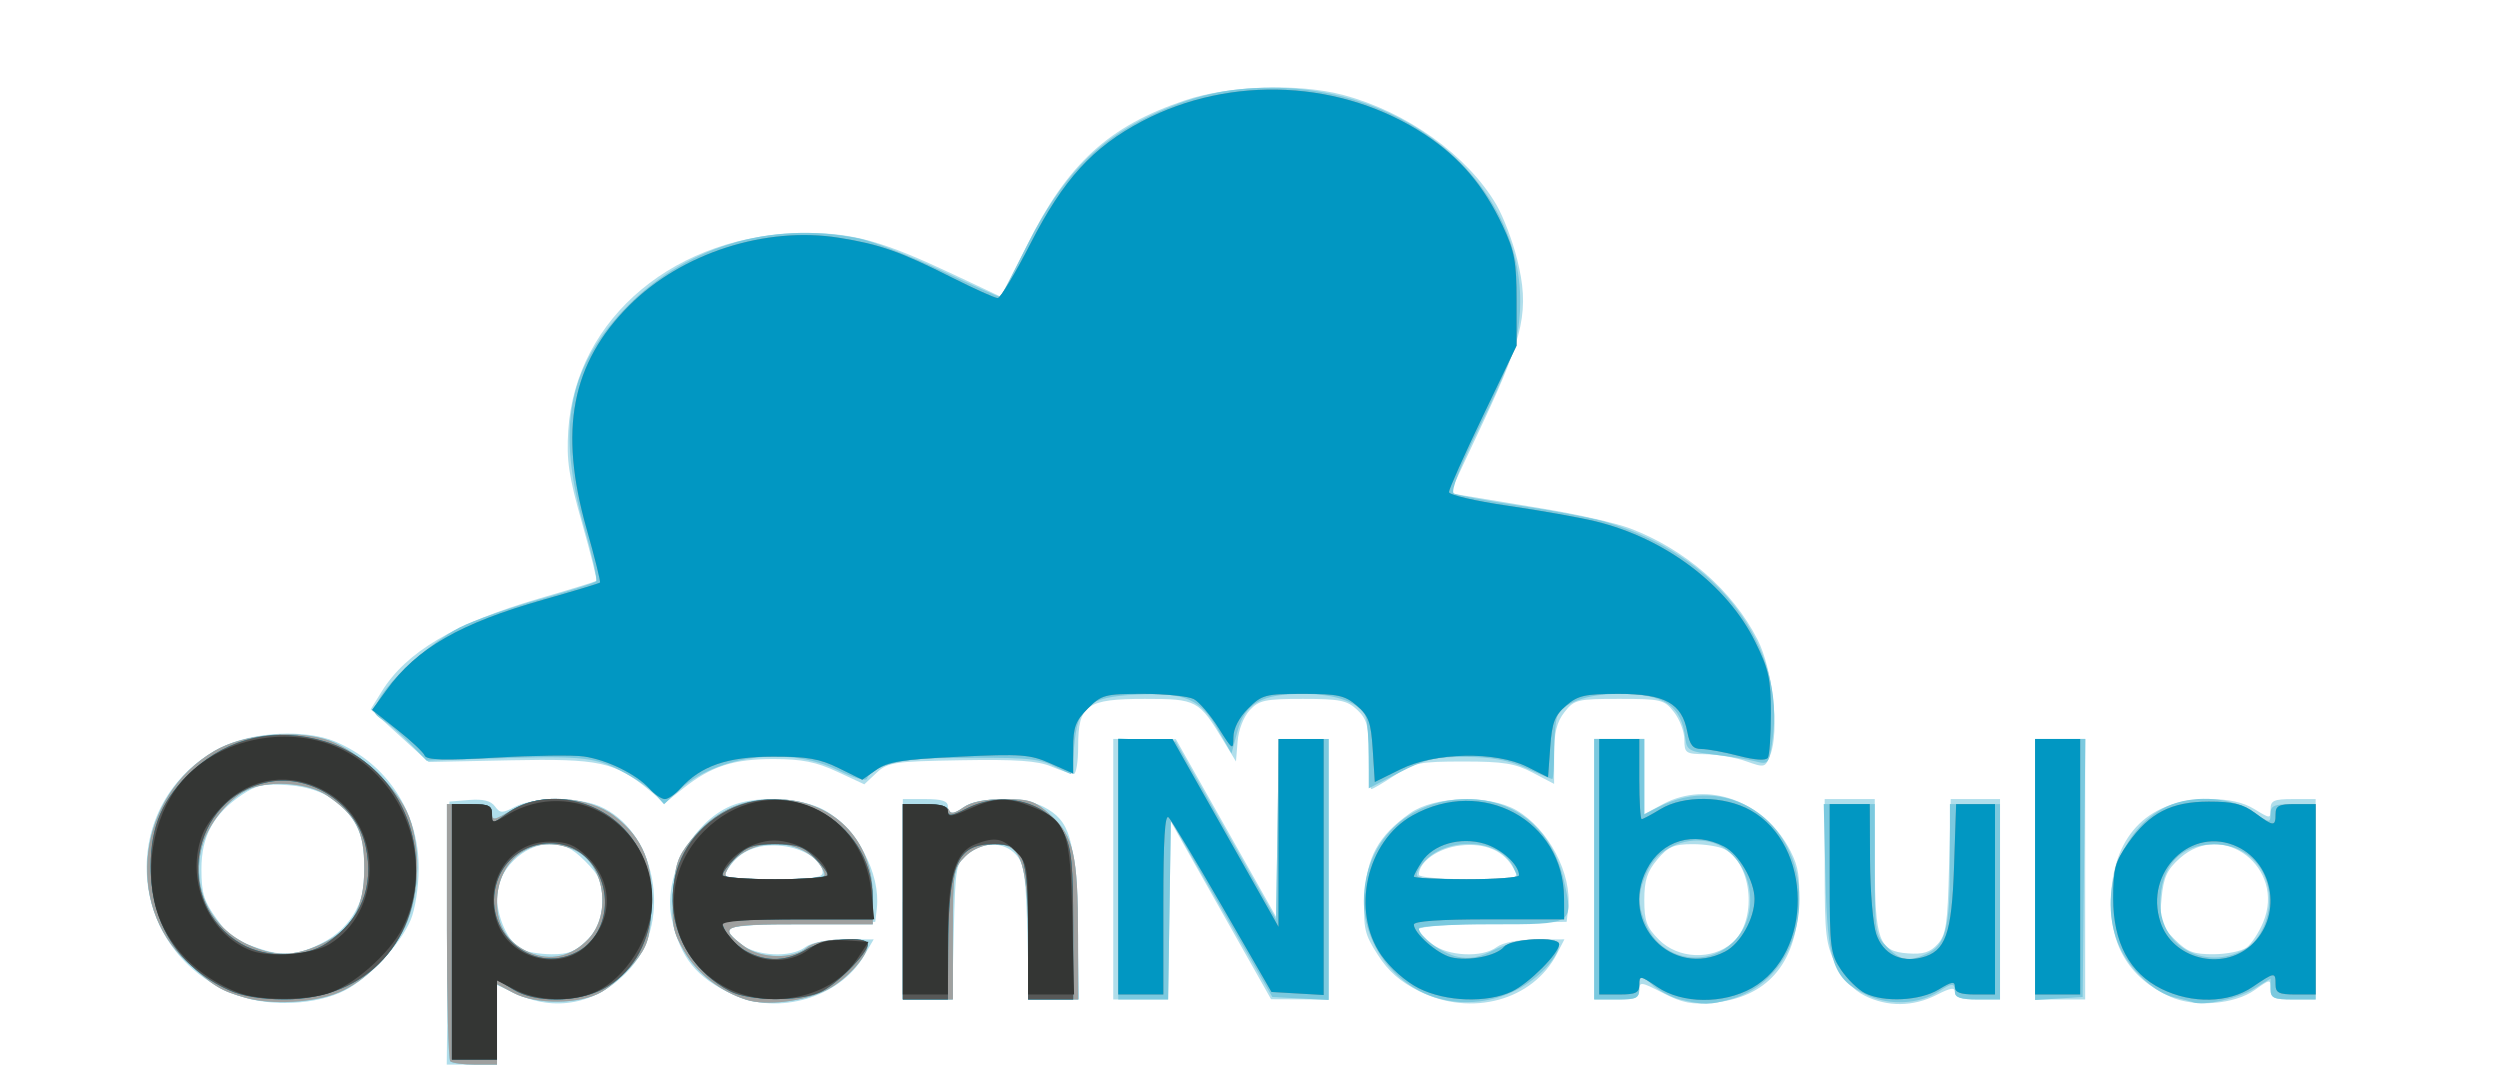 <?xml version="1.0" encoding="UTF-8" standalone="no"?>
<!-- Created with Inkscape (http://www.inkscape.org/) -->

<svg
   xmlns:dc="http://purl.org/dc/elements/1.1/"
   xmlns:cc="http://creativecommons.org/ns#"
   xmlns:rdf="http://www.w3.org/1999/02/22-rdf-syntax-ns#"
   xmlns:svg="http://www.w3.org/2000/svg"
   xmlns="http://www.w3.org/2000/svg"
   xmlns:sodipodi="http://sodipodi.sourceforge.net/DTD/sodipodi-0.dtd"
   xmlns:inkscape="http://www.inkscape.org/namespaces/inkscape"
   id="svg2"
   version="1.1"
   inkscape:version="0.48.4 r9939"
   width="499"
   height="216"
   sodipodi:docname="openneb.png">
  <defs
     id="defs6" />
  <sodipodi:namedview
     pagecolor="#ffffff"
     bordercolor="#666666"
     borderopacity="1"
     objecttolerance="10"
     gridtolerance="10"
     guidetolerance="10"
     inkscape:pageopacity="0"
     inkscape:pageshadow="2"
     inkscape:window-width="1280"
     inkscape:window-height="728"
     id="namedview4"
     showgrid="false"
     inkscape:zoom="0.76953908"
     inkscape:cx="249.5"
     inkscape:cy="104.10156"
     inkscape:window-x="0"
     inkscape:window-y="25"
     inkscape:window-maximized="1"
     inkscape:current-layer="svg2" />
  <g
     id="g3046"
     transform="translate(-9.096,3.898)">
    <path
       style="fill:#b0deeb"
       d="m 98.533,182.349 0.267,-26.25 3.96,-0.323 c 2.745,-0.224 4.315,0.163 5.117,1.26 1.039,1.42 1.452,1.428 4.04,0.079 3.609,-1.882 12.394,-1.956 16.74,-0.14 11.256,4.703 14.765,22.721 6.302,32.36 -6.058,6.9 -14.482,8.889 -22.409,5.291 l -4.25,-1.929 0,7.951 0,7.951 -5.017,0 -5.017,0 0.267,-26.25 z m 27.844,1.327 c 2.397,-2.397 2.923,-3.764 2.923,-7.6 0,-3.986 -0.503,-5.18 -3.4,-8.077 -2.641,-2.641 -4.225,-3.4 -7.1,-3.4 -5.209,0 -10.5,5.266 -10.5,10.45 0,4.168 2.18,8.973 4.75,10.47 0.963,0.561 3.697,1.033 6.077,1.05 3.472,0.024 4.904,-0.547 7.25,-2.893 z m -69.646,11.167 c -22.869,-8.183 -24.867,-38.874 -3.232,-49.655 6.108,-3.044 16.547,-3.557 22.422,-1.102 10.381,4.338 16.821,14.12 16.751,25.445 -0.023,3.662 -0.734,8.18 -1.609,10.209 -2.16,5.013 -8.319,11.594 -13.165,14.066 -5.639,2.877 -14.775,3.325 -21.167,1.038 z m 16.607,-10.494 c 6.079,-3.065 9.255,-9.11 8.692,-16.541 -0.68,-8.966 -6.222,-14.335 -15.466,-14.982 -4.819,-0.337 -6.333,-0.016 -9.24,1.959 -5.644,3.835 -8.024,8.229 -8.024,14.813 0,4.751 0.501,6.394 3.006,9.852 1.653,2.283 3.116,4.157 3.25,4.165 0.134,0.008 2.044,0.664 4.244,1.456 5.6,2.017 8.404,1.868 13.538,-0.721 z m 81.98,10.236 c -7.245,-3.388 -10.377,-7.252 -12.12,-14.951 -1.874,-8.277 3.908,-19.375 11.82,-22.688 5.118,-2.143 14.111,-1.694 18.753,0.935 6.374,3.61 11.139,12.618 10.339,19.545 l -0.309,2.674 -14.75,0.277 c -8.113,0.152 -14.75,0.682 -14.75,1.177 0,0.495 1.186,1.833 2.635,2.973 3.138,2.468 10.034,2.791 12.924,0.604 1.177,-0.891 4.24,-1.481 7.783,-1.5 l 5.842,-0.032 -1.89,3.236 c -4.92,8.424 -17.132,12.026 -26.276,7.75 z m 17.982,-24.331 c 0,-2.407 -3.823,-4.882 -8.209,-5.315 -4.787,-0.472 -8.312,1.001 -10.555,4.41 l -1.48,2.25 10.122,0 c 7.812,0 10.122,-0.307 10.122,-1.345 z m 119.081,23.698 c -3.777,-1.882 -6.165,-3.976 -8.267,-7.25 -2.686,-4.184 -2.925,-5.249 -2.623,-11.696 0.367,-7.826 2.661,-12.029 9.053,-16.58 4.855,-3.457 15.771,-3.765 21.227,-0.6 6.4,3.713 11.137,12.694 10.339,19.599 l -0.309,2.674 -14.75,0.277 c -8.113,0.152 -14.75,0.682 -14.75,1.177 0,0.495 1.186,1.833 2.635,2.973 3.138,2.468 10.034,2.791 12.924,0.604 1.171,-0.886 4.232,-1.481 7.717,-1.5 l 5.776,-0.032 -1.49,2.881 c -4.82,9.322 -17.08,12.655 -27.48,7.472 z m 18.919,-24.353 c -1.971,-3.683 -5.643,-5.3 -10.73,-4.727 -4.404,0.496 -8.27,3.225 -8.27,5.838 0,0.489 4.516,0.889 10.035,0.889 9.725,0 10.002,-0.062 8.965,-2 z m 29.75,24.717 c -4.427,-2.279 -4.75,-2.318 -4.75,-0.581 0,1.543 -0.776,1.864 -4.5,1.864 l -4.5,0 0,-26 0,-26 5,0 5,0 0,7.502 0,7.502 3.735,-2.002 c 8.947,-4.795 20.34,-0.587 25.463,9.407 1.599,3.119 1.926,5.342 1.62,11 -0.632,11.669 -6.449,18.216 -17.101,19.248 -4.225,0.41 -6.121,0.041 -9.968,-1.94 z m 13.793,-10 c 5.01,-4.309 4.104,-15.695 -1.487,-18.687 -1.058,-0.566 -3.938,-1.03 -6.401,-1.03 -3.771,0 -4.885,0.485 -7.066,3.077 -2.03,2.412 -2.589,4.157 -2.589,8.077 0,4.193 0.472,5.472 2.923,7.923 3.827,3.827 10.572,4.122 14.62,0.64 z m 26.457,10.531 c -2.278,-1.138 -4.286,-3.306 -5.75,-6.21 -2.02,-4.006 -2.25,-5.921 -2.25,-18.75 l 0,-14.288 5,0 5,0 0.015,12.75 c 0.018,15.489 0.793,17.621 6.56,18.048 3.096,0.229 4.479,-0.2 5.977,-1.852 1.686,-1.86 1.992,-3.951 2.276,-15.548 l 0.328,-13.398 4.923,0 4.923,0 0,20 0,20 -4.5,0 c -3.178,0 -4.5,-0.409 -4.5,-1.392 0,-1.1 -0.78,-0.995 -3.711,0.5 -4.631,2.361 -9.743,2.411 -14.289,0.141 z m 61.007,0.214 c -8.425,-3.787 -12.392,-10.652 -11.836,-20.486 0.683,-12.093 7.776,-18.98 19.539,-18.972 4.007,0.003 6.791,0.614 9.04,1.985 3.241,1.976 3.25,1.976 3.25,-0.004 0,-1.686 0.678,-1.985 4.5,-1.985 l 4.5,0 0,20 0,20 -4.5,0 c -3.883,0 -4.5,-0.284 -4.5,-2.068 0,-2.053 -0.024,-2.051 -3.158,0.181 -4.043,2.879 -12.011,3.518 -16.834,1.35 z m 15.232,-9.847 c 0.957,-0.726 2.432,-2.979 3.279,-5.005 4.543,-10.873 -7.991,-20.521 -16.631,-12.802 -2.549,2.278 -3.238,3.783 -3.639,7.954 -0.453,4.715 -0.24,5.399 2.552,8.191 2.567,2.567 3.804,3.041 7.873,3.014 2.655,-0.018 5.61,-0.626 6.566,-1.352 z m -268.239,-9.616 0,-20 4.5,0 c 3.333,0 4.5,0.389 4.5,1.5 0,1.866 0.943,1.858 3.441,-0.032 2.555,-1.933 11.816,-1.904 15.592,0.049 5.369,2.776 6.402,6.309 6.794,23.233 l 0.353,15.25 -4.992,0 -4.992,0 -0.348,-13.396 c -0.298,-11.465 -0.623,-13.7 -2.253,-15.5 -2.373,-2.621 -6.629,-2.706 -9.734,-0.194 -2.238,1.81 -2.378,2.617 -2.688,15.5 l -0.327,13.591 -4.923,0 -4.923,0 0,-20 z m 42,-6 0,-26 6.25,0.025 6.25,0.025 10,17.725 10,17.725 0.273,-17.75 0.273,-17.75 4.977,0 4.977,0 0,26 0,26 -5.75,-0.025 -5.75,-0.025 -10,-17.725 -10,-17.725 -0.273,17.75 -0.273,17.75 -5.477,0 -5.477,0 0,-26 z m 184,0 0,-26 5,0 5,0 0,26 0,26 -5,0 -5,0 0,-26 z M 138.787,153.904 c -6.892,-5.735 -10.024,-6.416 -27.805,-6.046 l -16.344,0.34 -5.78,-5.253 -5.78,-5.253 2.192,-3.546 c 4.914,-7.951 14.592,-13.664 31.529,-18.611 6.05,-1.767 11.149,-3.338 11.332,-3.49 0.183,-0.152 -1.108,-5.36 -2.868,-11.573 -2.656,-9.376 -3.122,-12.512 -2.741,-18.446 1.446,-22.539 21.713,-39.377 47.438,-39.415 9.469,-0.014 15.398,1.65 29.417,8.252 l 9.578,4.511 5.183,-10.422 c 8.053,-16.192 16.282,-23.722 31.509,-28.834 8.856,-2.973 22.662,-3.424 31.644,-1.034 12.623,3.359 24.715,12.04 30.484,21.884 1.387,2.367 3.254,7.268 4.148,10.891 2.458,9.959 1.415,15.038 -6.587,32.089 l -6.849,14.595 3.156,0.527 c 1.736,0.29 8.711,1.445 15.5,2.567 6.789,1.122 14.566,2.885 17.281,3.917 11.089,4.213 20.462,12.383 25.476,22.204 3.044,5.962 4.407,18.231 2.554,22.994 -1.009,2.595 -1.116,2.623 -4.844,1.294 -2.096,-0.748 -5.724,-1.379 -8.062,-1.403 -4.001,-0.041 -4.25,-0.212 -4.25,-2.909 0,-1.576 -0.933,-4.051 -2.073,-5.5 -1.96,-2.492 -2.552,-2.635 -10.927,-2.635 -8.375,0 -8.967,0.143 -10.927,2.635 -1.56,1.984 -2.073,4.081 -2.073,8.484 l 0,5.849 -4.25,-2.234 c -3.539,-1.86 -5.851,-2.234 -13.825,-2.234 -8.771,0 -9.923,0.231 -13.729,2.75 -2.285,1.512 -4.389,2.75 -4.675,2.75 -0.287,0 -0.521,-3.072 -0.521,-6.826 0,-5.842 -0.334,-7.139 -2.314,-9 -2.002,-1.881 -3.463,-2.174 -10.826,-2.174 -7.536,0 -8.752,0.258 -10.615,2.25 -1.225,1.309 -2.238,3.922 -2.424,6.25 l -0.32,4 -2.412,-4 c -4.995,-8.285 -5.394,-8.5 -15.763,-8.5 -11.703,0 -13.326,1.157 -13.326,9.5 0,3.025 -0.395,5.5 -0.878,5.5 -0.483,0 -2.496,-0.676 -4.474,-1.503 -2.75,-1.149 -6.997,-1.443 -18.042,-1.25 -13.473,0.236 -14.609,0.406 -16.869,2.529 l -2.423,2.277 -5.407,-2.517 c -4.208,-1.959 -7.022,-2.519 -12.689,-2.527 -8.051,-0.011 -12.443,1.416 -18.068,5.872 l -3.674,2.91 -2.988,-2.486 z"
       id="path3058"
       inkscape:connector-curvature="0" />
    <path
       style="fill:#7bc9df"
       d="m 98.966,207.932 c -0.367,-0.367 -0.667,-12.067 -0.667,-26 l 0,-25.333 4.5,0 c 3.333,0 4.5,0.389 4.5,1.5 0,1.932 0.2,1.905 4.47,-0.615 5.243,-3.093 14.873,-2.386 19.919,1.462 5.765,4.397 7.883,9.586 7.446,18.238 -0.32,6.343 -0.76,7.755 -3.457,11.091 -1.7,2.103 -4.614,4.716 -6.476,5.807 -4.302,2.52 -13.083,2.614 -17.652,0.19 l -3.25,-1.724 0,8.026 0,8.026 -4.333,0 c -2.383,0 -4.633,-0.3 -5,-0.667 z m 27.583,-24.421 c 4.72,-5.052 3.188,-15.025 -2.722,-17.718 -7.943,-3.619 -15.528,1.504 -15.528,10.487 0,4.673 2.176,8.048 6.378,9.893 4.225,1.855 8.56,0.882 11.872,-2.663 z m -68.444,11.744 c -4.956,-1.392 -6.282,-2.201 -11.643,-7.104 -12.66,-11.578 -9.866,-33.195 5.451,-42.172 5.476,-3.209 15.178,-4.259 21.92,-2.371 5.678,1.59 13.556,8.477 16.388,14.328 2.973,6.142 2.852,16.46 -0.273,23.169 -2.533,5.439 -8.109,10.951 -13.252,13.1 -4.928,2.059 -13.311,2.532 -18.591,1.049 z M 72.898,184.694 c 6.376,-2.896 8.901,-7.227 8.901,-15.271 0,-7.455 -1.597,-10.563 -7.49,-14.573 -3.522,-2.397 -10.784,-3.047 -15.218,-1.361 -3.96,1.505 -8.536,7.036 -9.723,11.75 -2.06,8.18 1.69,15.985 9.352,19.465 5.164,2.345 8.999,2.343 14.178,-0.009 z m 85.165,10.965 c -5.213,-1.676 -9.794,-5.255 -12.384,-9.675 -2.277,-3.885 -2.554,-5.306 -2.212,-11.357 0.334,-5.905 0.839,-7.472 3.456,-10.722 4.618,-5.733 9.755,-8.27 16.788,-8.29 11.507,-0.032 19.588,7.939 19.588,19.321 l 0,5.662 -14.583,0 c -15.53,0 -16.472,0.377 -11.055,4.421 3.305,2.468 9.878,2.576 12.497,0.206 2.083,-1.885 12.141,-2.326 12.141,-0.532 0,2.271 -4.314,7.024 -8.153,8.982 -4.58,2.336 -12.099,3.263 -16.083,1.982 z m 15.263,-26.009 c -3.628,-6.78 -15.426,-6.78 -19.055,0 -1.003,1.875 -0.64,1.949 9.527,1.949 10.168,0 10.531,-0.074 9.527,-1.949 z m 122.099,25.503 c -8.237,-2.667 -14.144,-10.734 -14.105,-19.264 0.054,-11.768 8.718,-20.29 20.63,-20.29 9.779,0 17.07,6.173 19.33,16.367 1.922,8.667 1.979,8.633 -14.549,8.633 -7.938,0 -14.433,0.372 -14.433,0.826 0,1.649 4.578,4.975 7.779,5.652 2.4,0.508 4.351,0.135 7.281,-1.392 4.181,-2.179 12.94,-2.89 12.94,-1.051 0,2.208 -3.47,6.156 -7.473,8.502 -5.286,3.098 -11.748,3.847 -17.4,2.017 z m 15.741,-25.944 c -2.926,-6.422 -15.378,-6.132 -18.896,0.441 -1.003,1.874 -0.641,1.949 9.471,1.949 l 10.514,0 -1.089,-2.39 z m 33.316,26.4 c -1.823,-0.432 -4.411,-1.814 -5.75,-3.072 l -2.435,-2.287 0,2.674 c 0,2.503 -0.288,2.674 -4.5,2.674 l -4.5,0 0,-26 0,-26 5,0 5,0 0,7.526 0,7.526 2.785,-1.44 c 13.581,-7.023 28.172,2.5 28.172,18.389 0,9.751 -5.438,17.651 -13.737,19.956 -4.185,1.162 -5.328,1.169 -10.034,0.055 z m 11.065,-11.992 c 5.764,-6.394 2.398,-18.056 -5.649,-19.566 -4.83,-0.906 -9.913,1.576 -11.929,5.825 -2.083,4.39 -2.107,7.004 -0.101,11.23 3.294,6.941 12.506,8.249 17.679,2.511 z m 26.25,11.143 c -6.823,-3.221 -7.947,-6.377 -8.342,-23.412 l -0.342,-14.75 5.092,0 5.092,0 0,13.045 c 0,12.517 0.099,13.145 2.455,15.5 2.722,2.722 4.281,2.988 7.888,1.344 3.799,-1.731 4.657,-5.038 4.657,-17.937 l 0,-11.953 5,0 5,0 0,19.5 0,19.5 -4.5,0 c -3.333,0 -4.5,-0.389 -4.5,-1.5 0,-1.867 -0.498,-1.875 -3.285,-0.051 -3.837,2.511 -9.775,2.808 -14.215,0.712 z m 65,1.392 c -0.55,-0.208 -2.203,-0.642 -3.673,-0.965 -3.883,-0.853 -8.836,-5.398 -10.947,-10.046 -4.783,-10.53 0.405,-24.688 10.435,-28.478 5.076,-1.918 12.048,-1.307 16.045,1.406 3.452,2.342 3.64,2.368 3.64,0.5 0,-1.668 0.69,-1.97 4.5,-1.97 l 4.5,0 0,19.5 0,19.5 -4.5,0 c -3.892,0 -4.5,-0.281 -4.5,-2.082 l 0,-2.082 -3.296,2.037 c -3.156,1.95 -10.1,3.475 -12.204,2.679 z m 11.108,-11.032 c 1.217,-0.798 2.748,-3.07 3.401,-5.051 2.678,-8.116 -2.257,-15.491 -10.337,-15.448 -6.719,0.036 -10.673,4.42 -10.673,11.835 0,9.004 9.76,13.806 17.608,8.663 z m -268.608,-9.021 0,-19.5 4.417,0 c 2.521,0 4.587,0.51 4.813,1.188 0.281,0.842 1.097,0.697 2.806,-0.5 1.588,-1.112 4.385,-1.688 8.202,-1.688 5.142,0 6.189,0.365 9.33,3.25 4.529,4.16 5.379,7.929 5.409,24 l 0.024,12.75 -5,0 -5,0 0,-11.935 c 0,-11.67 -0.922,-16.76 -3.313,-18.279 -2.433,-1.547 -6.808,-0.756 -9.233,1.669 -2.355,2.355 -2.455,2.983 -2.455,15.5 l 0,13.045 -5,0 -5,0 0,-19.5 z m 43,-6.55 0,-26.05 5.723,0.3 5.723,0.3 10.027,17.744 10.027,17.744 0.273,-17.994 0.273,-17.994 4.977,0 4.977,0 0,26.05 0,26.05 -5.624,-0.3 -5.624,-0.3 -10.126,-17.617 -10.126,-17.617 -0.273,17.867 -0.273,17.867 -4.977,0 -4.977,0 0,-26.05 z m 183,0.105 0,-26.055 5.017,0 5.017,0 -0.267,25.75 -0.267,25.75 -4.75,0.305 -4.75,0.305 0,-26.055 z m -275.576,-15.142 c -1.058,-1.171 -4.171,-3.268 -6.918,-4.661 -5.386,-2.731 -7.99,-2.945 -27.781,-2.283 l -10.774,0.361 -3.226,-3.303 c -1.774,-1.817 -4.227,-3.96 -5.45,-4.763 -2.042,-1.341 -2.111,-1.68 -0.837,-4.143 2.061,-3.986 10.62,-11.611 16.179,-14.413 2.686,-1.354 9.778,-3.849 15.76,-5.545 5.983,-1.696 11.122,-3.327 11.42,-3.626 0.298,-0.298 -0.771,-5.154 -2.377,-10.789 -5.518,-19.361 -3.392,-31.358 7.646,-43.158 11.899,-12.72 29.474,-18.127 47.135,-14.501 2.915,0.598 10.43,3.53 16.702,6.514 6.271,2.984 11.497,5.307 11.612,5.162 0.115,-0.145 2.609,-4.989 5.541,-10.764 6.638,-13.073 13.533,-20.305 24.169,-25.353 8.616,-4.089 15.437,-5.652 24.575,-5.632 29.559,0.065 52.529,22.358 49.097,47.649 -0.543,4.003 -2.82,9.929 -7.387,19.224 -4.223,8.595 -6.214,13.677 -5.525,14.103 0.592,0.366 6.575,1.476 13.296,2.467 6.721,0.991 14.469,2.469 17.219,3.284 22.186,6.578 35.905,24.737 33.053,43.751 -0.673,4.485 -0.817,4.655 -3.378,3.975 -1.471,-0.391 -5.15,-0.994 -8.175,-1.34 -4.922,-0.563 -5.531,-0.892 -5.792,-3.129 -0.783,-6.709 -4.169,-9 -13.305,-9 -6.313,0 -11.237,1.822 -12.282,4.545 -0.342,0.89 -0.621,4.057 -0.621,7.037 0,2.98 -0.168,5.418 -0.373,5.418 -0.205,0 -2.568,-0.987 -5.25,-2.193 -3.519,-1.582 -6.867,-2.201 -12.02,-2.222 -6.086,-0.025 -8.046,0.436 -13.25,3.12 l -6.107,3.15 0,-6.346 c 0,-3.49 -0.28,-7.074 -0.621,-7.965 -1.051,-2.739 -5.969,-4.545 -12.379,-4.545 -8.392,0 -11.708,1.878 -13.206,7.481 l -1.181,4.417 -2.742,-4.801 c -3.502,-6.133 -6.562,-7.432 -16.336,-6.939 -9.574,0.483 -11.653,2.218 -12.321,10.282 -0.254,3.058 -0.561,5.559 -0.684,5.559 -0.122,0 -1.68,-0.727 -3.46,-1.615 -3.179,-1.586 -5.976,-1.775 -22.822,-1.546 -7.943,0.108 -13.588,1.72 -14.407,4.114 -0.187,0.547 -2.789,-0.218 -5.782,-1.701 -9.971,-4.941 -24.503,-2.986 -32.135,4.322 l -2.576,2.467 -1.924,-2.129 z"
       id="path3056"
       inkscape:connector-curvature="0" />
    <path
       style="fill:#9fa09f"
       d="m 98.966,207.932 c -0.367,-0.367 -0.667,-12.067 -0.667,-26 l 0,-25.333 4.5,0 c 3.333,0 4.5,0.389 4.5,1.5 0,1.932 0.2,1.905 4.47,-0.615 5.243,-3.093 14.873,-2.386 19.919,1.462 5.765,4.397 7.883,9.586 7.446,18.238 -0.32,6.343 -0.76,7.755 -3.457,11.091 -1.7,2.103 -4.614,4.716 -6.476,5.807 -4.302,2.52 -13.083,2.614 -17.652,0.19 l -3.25,-1.724 0,8.026 0,8.026 -4.333,0 c -2.383,0 -4.633,-0.3 -5,-0.667 z m 27.583,-24.421 c 4.72,-5.052 3.188,-15.025 -2.722,-17.718 -7.943,-3.619 -15.528,1.504 -15.528,10.487 0,4.673 2.176,8.048 6.378,9.893 4.225,1.855 8.56,0.882 11.872,-2.663 z m -68.444,11.744 c -4.956,-1.392 -6.282,-2.201 -11.643,-7.104 -12.66,-11.578 -9.866,-33.195 5.451,-42.172 5.476,-3.209 15.178,-4.259 21.92,-2.371 5.678,1.59 13.556,8.477 16.388,14.328 2.973,6.142 2.852,16.46 -0.273,23.169 -2.533,5.439 -8.109,10.951 -13.252,13.1 -4.928,2.059 -13.311,2.532 -18.591,1.049 z M 72.898,184.694 c 6.376,-2.896 8.901,-7.227 8.901,-15.271 0,-7.455 -1.597,-10.563 -7.49,-14.573 -3.522,-2.397 -10.784,-3.047 -15.218,-1.361 -3.96,1.505 -8.536,7.036 -9.723,11.75 -2.06,8.18 1.69,15.985 9.352,19.465 5.164,2.345 8.999,2.343 14.178,-0.009 z m 85.165,10.965 c -5.213,-1.676 -9.794,-5.255 -12.384,-9.675 -2.277,-3.885 -2.554,-5.306 -2.212,-11.357 0.334,-5.905 0.839,-7.472 3.456,-10.722 4.618,-5.733 9.755,-8.27 16.788,-8.29 11.507,-0.032 19.588,7.939 19.588,19.321 l 0,5.662 -14.583,0 c -15.53,0 -16.472,0.377 -11.055,4.421 3.305,2.468 9.878,2.576 12.497,0.206 2.083,-1.885 12.141,-2.326 12.141,-0.532 0,2.271 -4.314,7.024 -8.153,8.982 -4.58,2.336 -12.099,3.263 -16.083,1.982 z m 15.263,-26.009 c -3.628,-6.78 -15.426,-6.78 -19.055,0 -1.003,1.875 -0.64,1.949 9.527,1.949 10.168,0 10.531,-0.074 9.527,-1.949 z m 15.973,6.449 0,-19.5 4.417,0 c 2.521,0 4.587,0.51 4.813,1.188 0.281,0.842 1.097,0.697 2.806,-0.5 1.588,-1.112 4.385,-1.688 8.202,-1.688 5.142,0 6.189,0.365 9.33,3.25 4.529,4.16 5.379,7.929 5.409,24 l 0.024,12.75 -5,0 -5,0 0,-11.935 c 0,-11.67 -0.922,-16.76 -3.313,-18.279 -2.433,-1.547 -6.808,-0.756 -9.233,1.669 -2.355,2.355 -2.455,2.983 -2.455,15.5 l 0,13.045 -5,0 -5,0 0,-19.5 z m 102.975,17.25 c -2.601,-1.315 -5.7,-4.051 -7.462,-6.586 -6.097,-8.774 -2.998,-22.713 6.2,-27.883 13.975,-7.855 30.184,0.966 30.265,16.469 l 0.022,4.25 -15,0 c -9.768,0 -15,0.365 -15,1.045 0,1.737 4.655,5.83 7.42,6.524 3.431,0.861 9.073,-0.254 10.602,-2.096 1.376,-1.657 10.978,-2.102 10.978,-0.508 0,1.799 -5.994,7.804 -9.407,9.424 -4.968,2.358 -13.255,2.073 -18.618,-0.639 z m 20.025,-22.527 c 0,-2.105 -3.481,-5.286 -6.908,-6.313 -4.818,-1.444 -10.222,0.114 -12.51,3.606 -0.87,1.328 -1.582,2.655 -1.582,2.949 0,0.294 4.725,0.535 10.5,0.535 5.775,0 10.5,-0.35 10.5,-0.777 z m 27.64,22.308 c -3.452,-2.342 -3.64,-2.368 -3.64,-0.5 0,1.631 -0.687,1.97 -4,1.97 l -4,0 0,-25.5 0,-25.5 4,0 4,0 0,8 c 0,4.4 0.214,8 0.476,8 0.262,0 1.949,-0.898 3.75,-1.996 4.602,-2.806 12.764,-2.699 17.986,0.236 12.409,6.974 12.582,28.5 0.285,35.464 -5.709,3.233 -13.949,3.158 -18.858,-0.173 z m 13.489,-7.097 c 3.073,-1.589 5.872,-6.594 5.872,-10.5 0,-3.581 -3.113,-8.94 -6.085,-10.477 -6.029,-3.118 -12.43,-1.227 -15.421,4.555 -5.565,10.761 5.04,21.901 15.634,16.423 z m 27.902,8.287 c -1.359,-0.687 -3.496,-2.772 -4.75,-4.633 -2.119,-3.145 -2.28,-4.431 -2.28,-18.235 l 0,-14.852 4,0 4,0 0.056,11.25 c 0.031,6.188 0.594,12.815 1.25,14.729 1.343,3.914 4.828,5.706 9.04,4.649 4.803,-1.206 6.03,-4.663 6.483,-18.272 l 0.411,-12.356 3.879,0 3.879,0 0,19 0,19 -4,0 c -2.871,0 -4,-0.419 -4,-1.485 0,-1.212 -0.598,-1.121 -3.25,0.496 -3.725,2.271 -10.946,2.62 -14.72,0.71 z m 59.193,-0.839 c -6.366,-3.151 -9.635,-9.274 -9.635,-18.047 0,-5.911 0.383,-7.333 2.97,-11.013 4.262,-6.065 8.612,-8.31 16.108,-8.316 4.832,-0.004 6.825,0.482 9.21,2.245 3.727,2.756 4.124,2.78 4.124,0.25 0,-1.667 0.667,-2 4,-2 l 4,0 0,19 0,19 -4,0 c -3.333,0 -4,-0.333 -4,-2 0,-2.532 -0.152,-2.515 -4.595,0.5 -4.768,3.236 -12.105,3.39 -18.182,0.381 z m 17.859,-8.664 c 6.225,-5.562 4.782,-16.156 -2.682,-19.698 -9.168,-4.351 -18.7,4.982 -15.376,15.054 2.413,7.311 12.244,9.839 18.058,4.644 z m -226.083,-15.718 0,-25.5 5.408,0 5.408,0 10.584,18.75 10.584,18.75 0.008,-18.75 0.008,-18.75 4.5,0 4.5,0 0,25.552 0,25.552 -5.204,-0.302 -5.204,-0.302 -9.743,-16.897 c -5.359,-9.293 -10.217,-17.371 -10.796,-17.95 -0.738,-0.738 -1.053,4.398 -1.053,17.147 l 0,18.2 -4.5,0 -4.5,0 0,-25.5 z m 183,0 0,-25.5 4.5,0 4.5,0 0,25.5 0,25.5 -4.5,0 -4.5,0 0,-25.5 z M 138.704,153.493 c -2.596,-2.87 -8.423,-5.725 -13.063,-6.399 -2.113,-0.307 -10.024,-0.205 -17.58,0.226 -10.271,0.586 -13.853,0.485 -14.192,-0.399 -0.25,-0.651 -2.714,-2.969 -5.475,-5.152 l -5.021,-3.969 2.815,-3.886 c 6.136,-8.471 14.644,-13.375 31.49,-18.151 5.983,-1.696 11.011,-3.218 11.174,-3.381 0.163,-0.163 -1.045,-5.018 -2.684,-10.789 -5.583,-19.651 -3.027,-32.964 8.555,-44.546 10.433,-10.433 27.169,-15.828 41.833,-13.486 8.113,1.296 12.178,2.726 22.501,7.917 4.51,2.267 8.641,4.122 9.18,4.122 0.54,0 3.486,-4.897 6.548,-10.883 6.553,-12.812 12.43,-19.249 22.306,-24.435 17.753,-9.323 40.006,-8.226 56.601,2.789 6.854,4.55 11.624,10.179 15.332,18.099 2.391,5.106 2.777,7.181 2.777,14.93 l 0,9 -6.75,14.1 c -3.712,7.755 -6.75,14.559 -6.75,15.12 0,0.561 5.287,1.788 11.75,2.728 6.463,0.939 14.357,2.343 17.543,3.12 13.928,3.396 26.248,12.693 31.82,24.012 2.726,5.538 3.149,7.458 3.149,14.291 0,4.342 -0.272,8.334 -0.604,8.872 -0.384,0.621 -2.517,0.482 -5.85,-0.383 -2.885,-0.748 -6.222,-1.361 -7.416,-1.361 -1.684,0 -2.316,-0.775 -2.819,-3.457 -1.061,-5.658 -4.474,-7.543 -13.653,-7.543 -6.755,0 -8.178,0.317 -10.54,2.349 -2.274,1.956 -2.803,3.348 -3.163,8.321 l -0.432,5.972 -4.143,-2.071 c -6.306,-3.153 -18.421,-2.926 -25.291,0.474 l -5.144,2.546 -0.409,-6.431 c -0.351,-5.508 -0.804,-6.77 -3.159,-8.796 -2.397,-2.062 -3.779,-2.365 -10.771,-2.365 -7.532,0 -8.199,0.178 -10.944,2.923 -1.834,1.834 -2.93,3.977 -2.942,5.75 -0.018,2.687 -0.165,2.594 -2.97,-1.872 -1.623,-2.584 -3.835,-5.172 -4.915,-5.75 -1.08,-0.578 -5.629,-1.051 -10.107,-1.051 -7.666,0 -8.314,0.171 -11.066,2.923 -2.454,2.454 -2.923,3.728 -2.923,7.944 l 0,5.021 -4.516,-1.998 c -4.078,-1.804 -5.848,-1.935 -18.25,-1.349 -11.368,0.537 -14.216,0.988 -16.532,2.62 l -2.798,1.971 -4.702,-2.316 c -3.814,-1.879 -6.306,-2.312 -13.202,-2.294 -9.033,0.023 -14.319,1.853 -18.405,6.372 -1.048,1.159 -2.441,2.106 -3.095,2.106 -0.655,0 -2.047,-0.948 -3.095,-2.106 z"
       id="path3054"
       inkscape:connector-curvature="0" />
    <path
       style="fill:#0197c2"
       d="m 99.299,182.099 0,-25.5 4,0 c 3.353,0 4,0.328 4,2.03 0,2.022 0.011,2.022 2.846,-0.075 6.348,-4.693 16.232,-3.768 22.616,2.117 9.944,9.166 8.085,27.036 -3.424,32.908 -5.26,2.683 -13.415,2.697 -17.789,0.031 l -3.25,-1.982 0,7.985 0,7.985 -4.5,0 -4.5,0 0,-25.5 z m 24.915,4.044 c 6.515,-3.369 7.611,-13.172 2.089,-18.695 -5.594,-5.594 -15.449,-3.091 -17.975,4.565 -3.26,9.877 6.803,18.827 15.887,14.129 z m -69.48,7.566 c -10.057,-4.568 -15.56,-13.287 -15.56,-24.655 0,-8.149 2.417,-13.672 8.375,-19.138 7.27,-6.669 16.607,-8.743 26.318,-5.846 10.171,3.034 17.301,12.03 18.176,22.931 1.334,16.616 -9.674,28.627 -26.191,28.575 -4.683,-0.015 -8.42,-0.642 -11.119,-1.868 z m 19.576,-9.36 c 6.841,-4.656 9.497,-11.234 7.782,-19.274 -1.808,-8.478 -10.828,-14.498 -19.331,-12.902 -15.746,2.954 -19.367,24.283 -5.49,32.334 4.953,2.873 12.691,2.802 17.039,-0.157 z m 80.49,9.588 c -13.903,-7.329 -15.457,-25.773 -2.917,-34.607 13.08,-9.214 31.313,0.088 31.395,16.018 l 0.022,4.25 -15,0 c -8.25,0 -15,0.255 -15,0.566 0,1.717 2.427,4.604 4.98,5.924 3.973,2.055 7.883,1.891 11.794,-0.493 3.401,-2.073 12.226,-2.818 12.226,-1.031 0,1.859 -6.499,8.345 -9.702,9.684 -4.357,1.82 -14.077,1.651 -17.798,-0.311 z m 19.5,-23.202 c 0,-0.475 -1.186,-2.05 -2.636,-3.5 -2.176,-2.176 -3.549,-2.636 -7.864,-2.636 -4.315,0 -5.688,0.46 -7.864,2.636 -1.45,1.45 -2.636,3.025 -2.636,3.5 0,0.475 4.725,0.864 10.5,0.864 5.775,0 10.5,-0.389 10.5,-0.864 z m 15,5.364 0,-19.5 4.5,0 c 3.178,0 4.5,0.409 4.5,1.392 0,1.1 0.78,0.995 3.711,-0.5 7.32,-3.732 16.293,-1.386 19.537,5.108 1.427,2.857 1.749,6.211 1.75,18.25 l 0.002,14.75 -4.5,0 -4.5,0 0,-13.277 c 0,-15.641 -0.806,-17.723 -6.866,-17.723 -7.381,0 -9.013,3.816 -9.091,21.25 l -0.044,9.75 -4.5,0 -4.5,0 0,-19.5 z m 102.975,17.25 c -2.601,-1.315 -5.7,-4.051 -7.462,-6.586 -6.097,-8.774 -2.998,-22.713 6.2,-27.883 13.975,-7.855 30.184,0.966 30.265,16.469 l 0.022,4.25 -15,0 c -9.768,0 -15,0.365 -15,1.045 0,1.737 4.655,5.83 7.42,6.524 3.431,0.861 9.073,-0.254 10.602,-2.096 1.376,-1.657 10.978,-2.102 10.978,-0.508 0,1.799 -5.994,7.804 -9.407,9.424 -4.968,2.358 -13.255,2.073 -18.618,-0.639 z m 20.025,-22.527 c 0,-2.105 -3.481,-5.286 -6.908,-6.313 -4.818,-1.444 -10.222,0.114 -12.51,3.606 -0.87,1.328 -1.582,2.655 -1.582,2.949 0,0.294 4.725,0.535 10.5,0.535 5.775,0 10.5,-0.35 10.5,-0.777 z m 27.64,22.308 c -3.452,-2.342 -3.64,-2.368 -3.64,-0.5 0,1.631 -0.687,1.97 -4,1.97 l -4,0 0,-25.5 0,-25.5 4,0 4,0 0,8 c 0,4.4 0.214,8 0.476,8 0.262,0 1.949,-0.898 3.75,-1.996 4.602,-2.806 12.764,-2.699 17.986,0.236 12.409,6.974 12.582,28.5 0.285,35.464 -5.709,3.233 -13.949,3.158 -18.858,-0.173 z m 13.489,-7.097 c 3.073,-1.589 5.872,-6.594 5.872,-10.5 0,-3.581 -3.113,-8.94 -6.085,-10.477 -6.029,-3.118 -12.43,-1.227 -15.421,4.555 -5.565,10.761 5.04,21.901 15.634,16.423 z m 27.902,8.287 c -1.359,-0.687 -3.496,-2.772 -4.75,-4.633 -2.119,-3.145 -2.28,-4.431 -2.28,-18.235 l 0,-14.852 4,0 4,0 0.056,11.25 c 0.031,6.188 0.594,12.815 1.25,14.729 1.343,3.914 4.828,5.706 9.04,4.649 4.803,-1.206 6.03,-4.663 6.483,-18.272 l 0.411,-12.356 3.879,0 3.879,0 0,19 0,19 -4,0 c -2.871,0 -4,-0.419 -4,-1.485 0,-1.212 -0.598,-1.121 -3.25,0.496 -3.725,2.271 -10.946,2.62 -14.72,0.71 z m 59.193,-0.839 c -6.366,-3.151 -9.635,-9.274 -9.635,-18.047 0,-5.911 0.383,-7.333 2.97,-11.013 4.262,-6.065 8.612,-8.31 16.108,-8.316 4.832,-0.004 6.825,0.482 9.21,2.245 3.727,2.756 4.124,2.78 4.124,0.25 0,-1.667 0.667,-2 4,-2 l 4,0 0,19 0,19 -4,0 c -3.333,0 -4,-0.333 -4,-2 0,-2.532 -0.152,-2.515 -4.595,0.5 -4.768,3.236 -12.105,3.39 -18.182,0.381 z m 17.859,-8.664 c 6.225,-5.562 4.782,-16.156 -2.682,-19.698 -9.168,-4.351 -18.7,4.982 -15.376,15.054 2.413,7.311 12.244,9.839 18.058,4.644 z m -226.083,-15.718 0,-25.5 5.408,0 5.408,0 10.584,18.75 10.584,18.75 0.008,-18.75 0.008,-18.75 4.5,0 4.5,0 0,25.552 0,25.552 -5.204,-0.302 -5.204,-0.302 -9.743,-16.897 c -5.359,-9.293 -10.217,-17.371 -10.796,-17.95 -0.738,-0.738 -1.053,4.398 -1.053,17.147 l 0,18.2 -4.5,0 -4.5,0 0,-25.5 z m 183,0 0,-25.5 4.5,0 4.5,0 0,25.5 0,25.5 -4.5,0 -4.5,0 0,-25.5 z M 138.704,153.493 c -2.596,-2.87 -8.423,-5.725 -13.063,-6.399 -2.113,-0.307 -10.024,-0.205 -17.58,0.226 -10.271,0.586 -13.853,0.485 -14.192,-0.399 -0.25,-0.651 -2.714,-2.969 -5.475,-5.152 l -5.021,-3.969 2.815,-3.886 c 6.136,-8.471 14.644,-13.375 31.49,-18.151 5.983,-1.696 11.011,-3.218 11.174,-3.381 0.163,-0.163 -1.045,-5.018 -2.684,-10.789 -5.583,-19.651 -3.027,-32.964 8.555,-44.546 10.433,-10.433 27.169,-15.828 41.833,-13.486 8.113,1.296 12.178,2.726 22.501,7.917 4.51,2.267 8.641,4.122 9.18,4.122 0.54,0 3.486,-4.897 6.548,-10.883 6.553,-12.812 12.43,-19.249 22.306,-24.435 17.753,-9.323 40.006,-8.226 56.601,2.789 6.854,4.55 11.624,10.179 15.332,18.099 2.391,5.106 2.777,7.181 2.777,14.93 l 0,9 -6.75,14.1 c -3.712,7.755 -6.75,14.559 -6.75,15.12 0,0.561 5.287,1.788 11.75,2.728 6.463,0.939 14.357,2.343 17.543,3.12 13.928,3.396 26.248,12.693 31.82,24.012 2.726,5.538 3.149,7.458 3.149,14.291 0,4.342 -0.272,8.334 -0.604,8.872 -0.384,0.621 -2.517,0.482 -5.85,-0.383 -2.885,-0.748 -6.222,-1.361 -7.416,-1.361 -1.684,0 -2.316,-0.775 -2.819,-3.457 -1.061,-5.658 -4.474,-7.543 -13.653,-7.543 -6.755,0 -8.178,0.317 -10.54,2.349 -2.274,1.956 -2.803,3.348 -3.163,8.321 l -0.432,5.972 -4.143,-2.071 c -6.306,-3.153 -18.421,-2.926 -25.291,0.474 l -5.144,2.546 -0.409,-6.431 c -0.351,-5.508 -0.804,-6.77 -3.159,-8.796 -2.397,-2.062 -3.779,-2.365 -10.771,-2.365 -7.532,0 -8.199,0.178 -10.944,2.923 -1.834,1.834 -2.93,3.977 -2.942,5.75 -0.018,2.687 -0.165,2.594 -2.97,-1.872 -1.623,-2.584 -3.835,-5.172 -4.915,-5.75 -1.08,-0.578 -5.629,-1.051 -10.107,-1.051 -7.666,0 -8.314,0.171 -11.066,2.923 -2.454,2.454 -2.923,3.728 -2.923,7.944 l 0,5.021 -4.516,-1.998 c -4.078,-1.804 -5.848,-1.935 -18.25,-1.349 -11.368,0.537 -14.216,0.988 -16.532,2.62 l -2.798,1.971 -4.702,-2.316 c -3.814,-1.879 -6.306,-2.312 -13.202,-2.294 -9.033,0.023 -14.319,1.853 -18.405,6.372 -1.048,1.159 -2.441,2.106 -3.095,2.106 -0.655,0 -2.047,-0.948 -3.095,-2.106 z"
       id="path3052"
       inkscape:connector-curvature="0" />
    <path
       style="fill:#575857"
       d="m 99.299,182.099 0,-25.5 4,0 c 3.353,0 4,0.328 4,2.03 0,2.022 0.011,2.022 2.846,-0.075 6.348,-4.693 16.232,-3.768 22.616,2.117 9.944,9.166 8.085,27.036 -3.424,32.908 -5.26,2.683 -13.415,2.697 -17.789,0.031 l -3.25,-1.982 0,7.985 0,7.985 -4.5,0 -4.5,0 0,-25.5 z m 24.915,4.044 c 6.515,-3.369 7.611,-13.172 2.089,-18.695 -5.594,-5.594 -15.449,-3.091 -17.975,4.565 -3.26,9.877 6.803,18.827 15.887,14.129 z m -69.48,7.566 c -10.057,-4.568 -15.56,-13.287 -15.56,-24.655 0,-8.149 2.417,-13.672 8.375,-19.138 7.27,-6.669 16.607,-8.743 26.318,-5.846 10.171,3.034 17.301,12.03 18.176,22.931 1.334,16.616 -9.674,28.627 -26.191,28.575 -4.683,-0.015 -8.42,-0.642 -11.119,-1.868 z m 19.576,-9.36 c 6.841,-4.656 9.497,-11.234 7.782,-19.274 -1.808,-8.478 -10.828,-14.498 -19.331,-12.902 -15.746,2.954 -19.367,24.283 -5.49,32.334 4.953,2.873 12.691,2.802 17.039,-0.157 z m 80.49,9.588 c -13.903,-7.329 -15.457,-25.773 -2.917,-34.607 13.08,-9.214 31.313,0.088 31.395,16.018 l 0.022,4.25 -15,0 c -8.25,0 -15,0.255 -15,0.566 0,1.717 2.427,4.604 4.98,5.924 3.973,2.055 7.883,1.891 11.794,-0.493 3.401,-2.073 12.226,-2.818 12.226,-1.031 0,1.859 -6.499,8.345 -9.702,9.684 -4.357,1.82 -14.077,1.651 -17.798,-0.311 z m 19.5,-23.202 c 0,-0.475 -1.186,-2.05 -2.636,-3.5 -2.176,-2.176 -3.549,-2.636 -7.864,-2.636 -4.315,0 -5.688,0.46 -7.864,2.636 -1.45,1.45 -2.636,3.025 -2.636,3.5 0,0.475 4.725,0.864 10.5,0.864 5.775,0 10.5,-0.389 10.5,-0.864 z m 15,5.364 0,-19.5 4.5,0 c 3.178,0 4.5,0.409 4.5,1.392 0,1.1 0.78,0.995 3.711,-0.5 7.32,-3.732 16.293,-1.386 19.537,5.108 1.427,2.857 1.749,6.211 1.75,18.25 l 0.002,14.75 -4.5,0 -4.5,0 0,-13.277 c 0,-15.641 -0.806,-17.723 -6.866,-17.723 -7.381,0 -9.013,3.816 -9.091,21.25 l -0.044,9.75 -4.5,0 -4.5,0 0,-19.5 z"
       id="path3050"
       inkscape:connector-curvature="0" />
    <path
       style="fill:#343634"
       d="m 99.299,182.099 0,-25.5 4,0 c 3.31,0 4,0.339 4,1.966 0,1.94 0.043,1.941 3.25,0.073 12.875,-7.499 28.739,1.864 28.739,16.96 0,7.476 -5.341,15.996 -11.691,18.649 -4.566,1.908 -11.237,1.676 -15.586,-0.541 l -3.711,-1.892 0,7.892 0,7.892 -4.5,0 -4.5,0 0,-25.5 z m 27.026,2.628 c 5.222,-5.222 5.179,-12.642 -0.104,-17.703 -2.423,-2.321 -3.955,-2.925 -7.422,-2.925 -8.052,0 -13.193,7.842 -10.496,16.012 2.451,7.425 12.61,10.028 18.022,4.616 z m -69.573,9.546 c -8.192,-3.156 -14.382,-9.451 -16.476,-16.754 -2.57,-8.962 -0.126,-19.967 5.832,-26.263 7.979,-8.43 22.218,-10.628 32.317,-4.989 12.271,6.852 17.271,22.794 11.001,35.083 -2.647,5.188 -9.948,11.579 -14.934,13.073 -4.91,1.471 -13.726,1.396 -17.74,-0.15 z m 18.128,-9.724 c 10.429,-6.446 10.706,-22.796 0.503,-29.672 -6.773,-4.564 -14.856,-4.173 -20.755,1.006 -1.995,1.752 -4.236,4.64 -4.979,6.419 -3.757,8.991 0.861,20.274 9.649,23.576 3.747,1.408 12.339,0.675 15.582,-1.329 z m 79.56,8.892 c -12.185,-6.031 -14.559,-21.687 -4.773,-31.473 12.288,-12.288 31.54,-5.344 33.333,12.023 l 0.579,5.609 -15.14,0 c -10.148,0 -15.14,0.355 -15.14,1.077 0,0.592 1.315,2.392 2.923,4 3.687,3.687 10.328,4.087 14.421,0.867 1.961,-1.543 3.76,-1.979 7.211,-1.75 l 4.597,0.306 -2.334,3.5 c -5.002,7.502 -16.868,10.201 -25.676,5.841 z m 19.858,-22.619 c 0,-2.105 -3.481,-5.286 -6.908,-6.313 -2.921,-0.875 -4.7,-0.864 -7.461,0.047 -3.273,1.08 -6.631,4.253 -6.631,6.266 0,0.428 4.725,0.777 10.5,0.777 5.775,0 10.5,-0.35 10.5,-0.777 z m 15,4.777 0,-19 4.5,0 c 3.266,0 4.5,0.398 4.5,1.451 0,1.193 0.755,1.108 4.25,-0.478 5.201,-2.361 7.56,-2.433 12.67,-0.388 6.791,2.717 7.532,4.793 7.919,22.165 l 0.34,15.25 -4.59,0 -4.59,0 0,-13.045 c 0,-12.517 -0.099,-13.145 -2.455,-15.5 -2.695,-2.695 -4.107,-2.952 -8.029,-1.461 -4.114,1.564 -5.517,6.387 -5.517,18.974 l 0,11.032 -4.5,0 -4.5,0 0,-19 z"
       id="path3048"
       inkscape:connector-curvature="0" />
  </g>
</svg>
